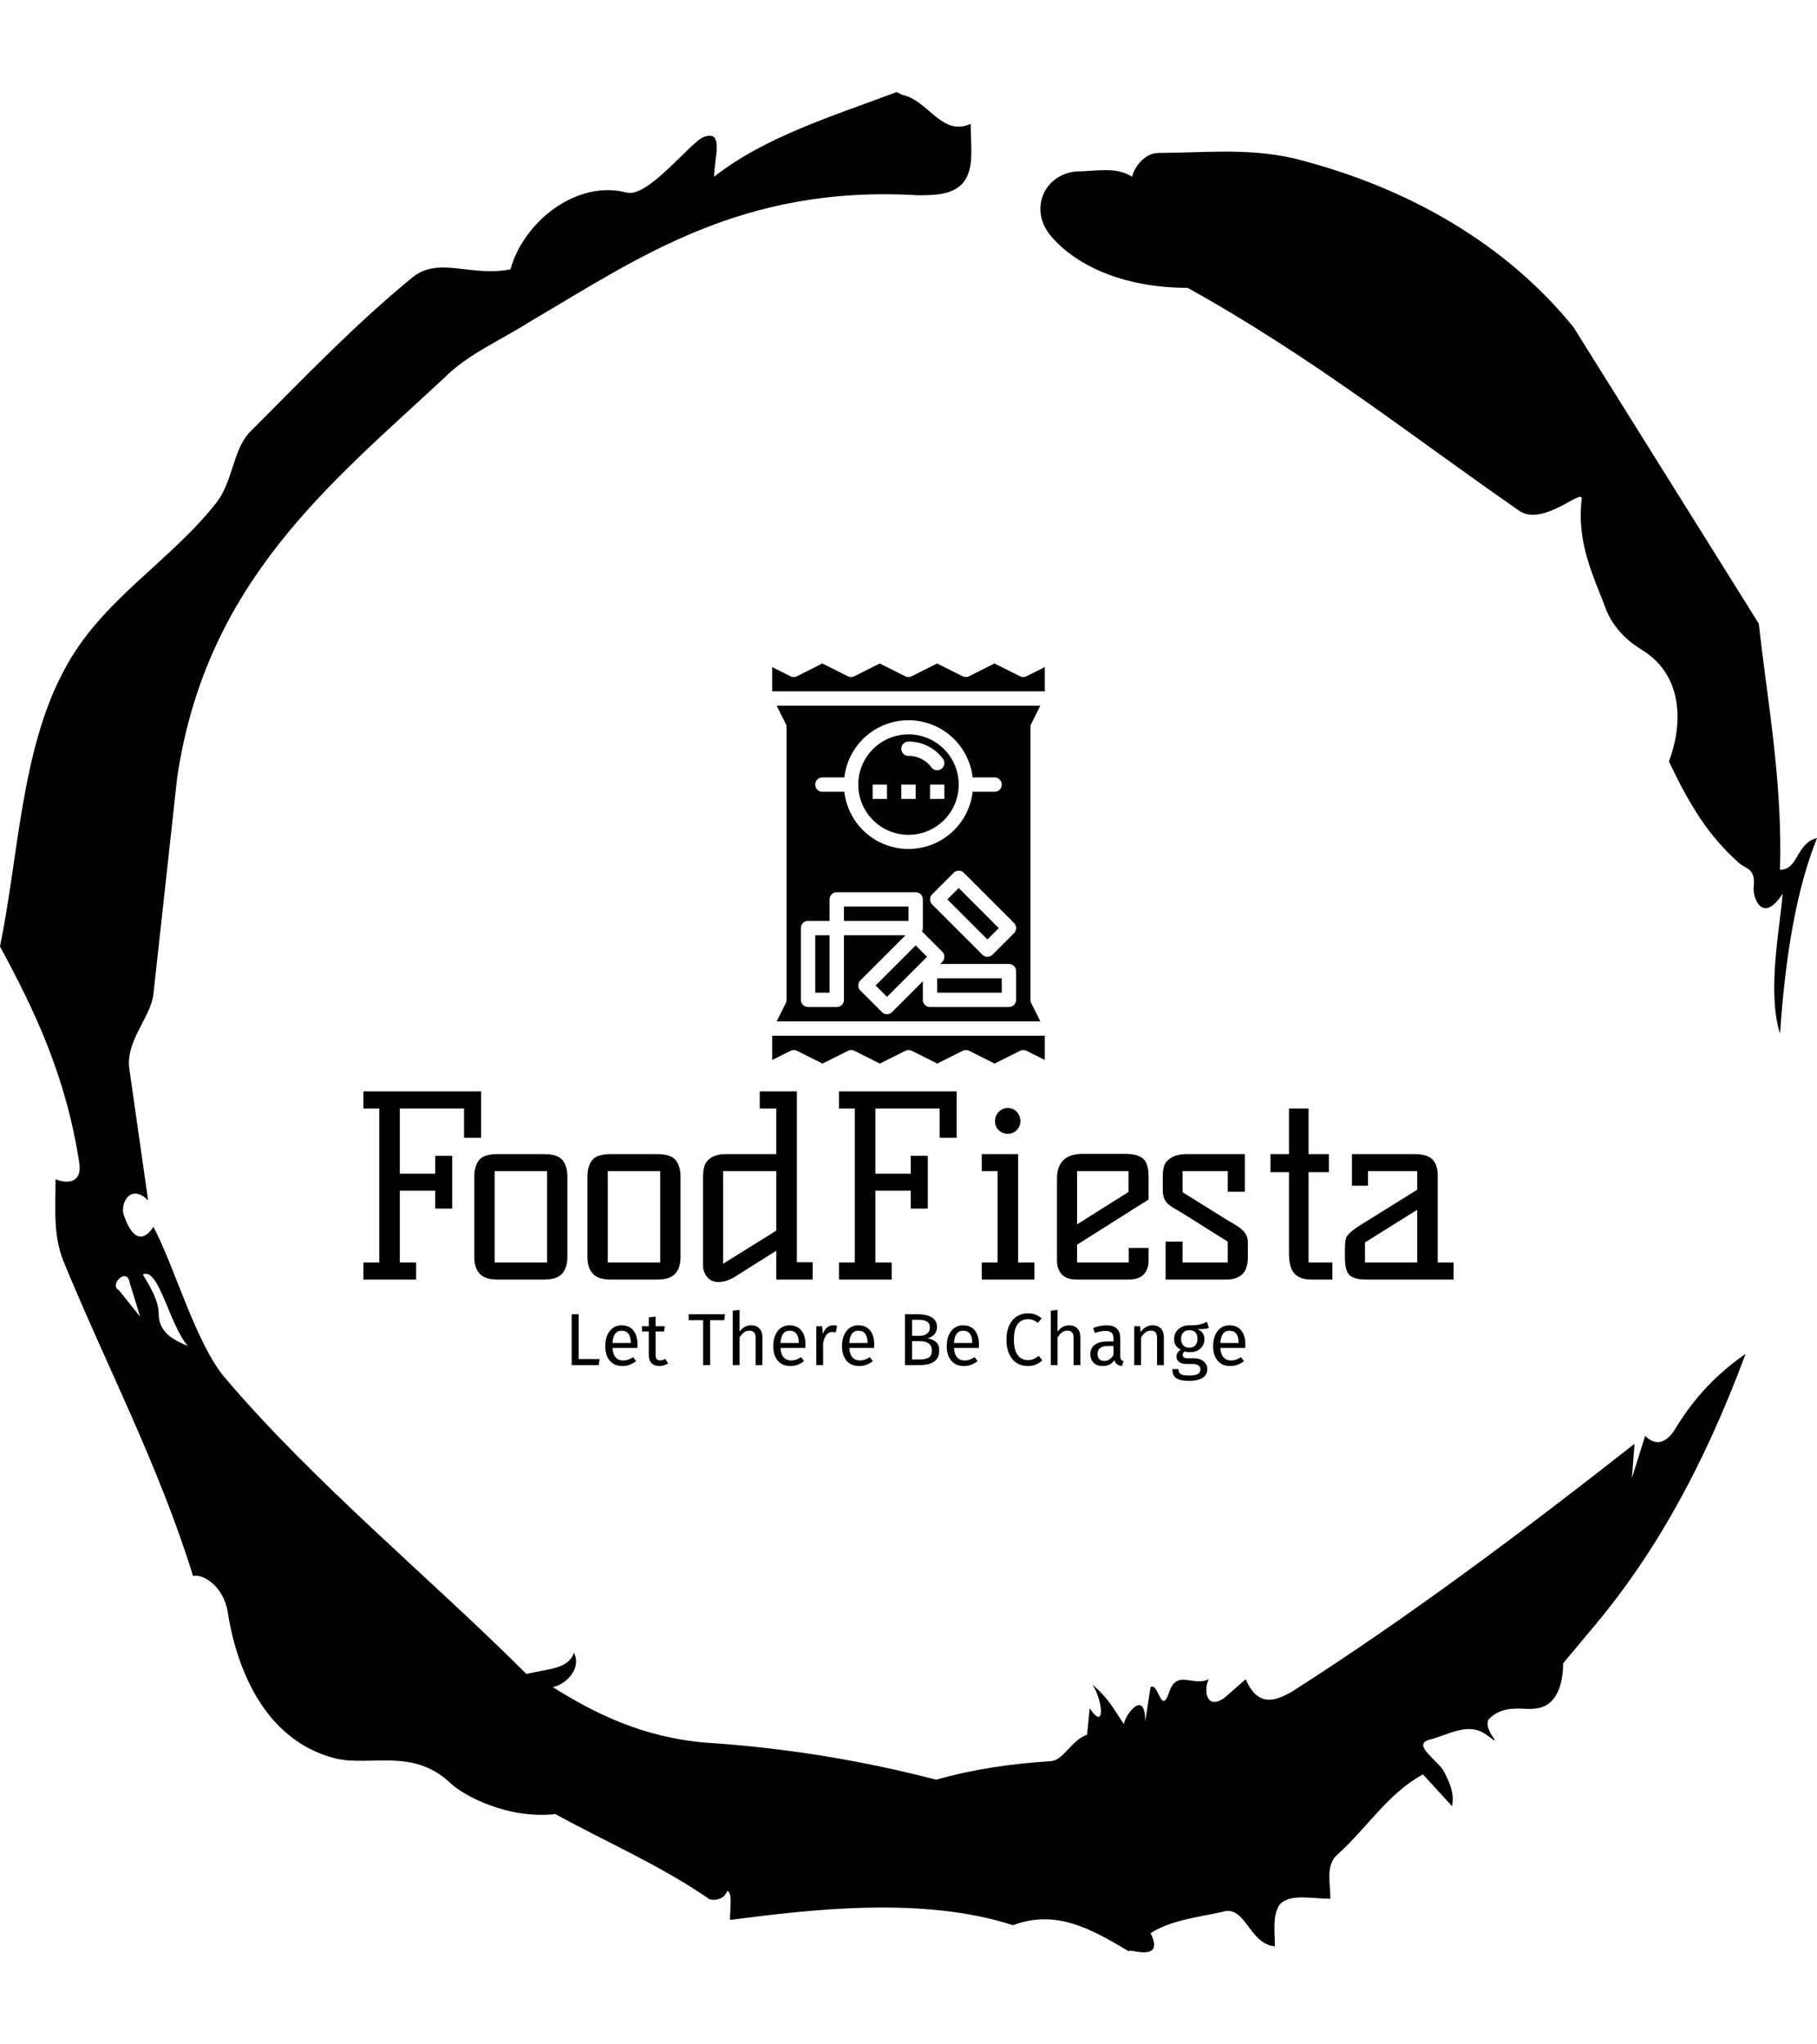 <svg xmlns="http://www.w3.org/2000/svg" width="2000" height="2250"><svg viewBox="0 0 320 360" data-background-color="#c8c8c8" height="2250" width="2000" xmlns="http://www.w3.org/2000/svg" xmlns:xlink="http://www.w3.org/1999/xlink"><svg viewBox="0 0 320 360" height="360" width="320" id="tight-bounds"><svg/><svg viewBox="0 0 320 360" height="360" width="320"><path transform="translate(-74.993 -51.79) scale(4.658)" d="m20.6 59.9.8 1-.4-1.3c-.1-.6-.8.1-.4.3m.9-.6c.3.5.6 1 .6 1.5 0 .7.6 1 1.1 1.2-.7-.8-1.1-3-1.7-2.7m38.4-42.4c1.7 0 3.3-.2 5.1.2 4.4 1.1 8.1 3.3 10.6 6.4l7 11.2c.3 2.8.9 5.9.8 9.3.7 0 .6-1 1.4-1.2-.8 2-1.2 4.5-1.4 7.4-.5-1.6 0-4 .1-5.3-.7 1.1-1.1.3-1.1-.2.1-.8-.3-.7-.6-1-1.1-1-1.8-2.1-2.6-3.8.5-1.3.6-3.2-1-4.2-.5-.3-1.1-.8-1.4-1.6-.4-1.1-1.1-2.4-.9-4.1.1-.5-1.5 1.1-2.4.4-3.9-2.7-7.8-5.8-12.5-8.4-2.5 0-4.3-.9-5.2-2-.8-1-.2-2.3 1-2.4.7 0 1.5-.2 2.1.2.1-.4.5-.9 1-.9M50 14.6l.2.1c1 .2 1.5 1.6 2.6 1.1 0 .7.1 1.4-.1 1.9-.3.8-1.2.8-1.9.8-6.7-.4-10.6 2.4-14.7 4.8-1.1.7-2.3 1.2-3.2 2.1-4.3 4-9 7.7-10.1 15.1l-.9 8.2c-.1.9-1.1 1.8-.9 2.9l.7 4.9c-.7-.7-1.1.2-.9.6.1.3.5 1.3 1.1.4.8 1.5 1.6 4.4 2.7 5.7 3.4 4 7.8 7.6 11.4 11.2.9-.2 1.6-.2 1.8-.8.3.6-.3 1.2-.8 1.3 1.6 1 3.4 1.9 5.8 2.1 3.1.2 6 .7 8.7 1.4 1.4-.4 2.8-.6 4.3-.7.5 0 .8-.8 1.4-1l.1-1c.6.9.5-.3.1-.9.7.6.9 1.1 1.2 1.5 0-.3.8-1.4.8-.1l.2-1.3c.3-.2.4 1.1.7.2.3-.9.9-.2 1.5-.5-.2.4-.1 1.2.6.7l.8-.7c.5 1.2 1.3.7 1.7.5 4.4-2.8 8.8-6.1 13-9.4l-.1 1.3.5-1.6c.5.5.9.1 1.1-.2.6-1 1.4-2 2.7-2.9-1.6 4.3-3.5 7.7-5.9 10.5l-1 1.2c0 .7-.2 1.6-1 1.7-.4.1-1.2-.2-1.8.4-.3.4.7 1.2-.1.6-.7-.5-1.4 0-2.2.2-.6.2.4.8.6 1.2.2.4.4.8.3 1.3l-1.1-1.2c-1.3.7-2.1 2-3.2 3-.5.4-.3 1.1-.3 1.7-.7 0-1.5-.2-1.9.2-.3.4-.2 1-.2 1.6-1-.1-1.1-1.6-2-1.3-.9.2-1.9.3-2.7.8.6 1.2-1 .5-.8.7-1.5-.9-2.8-1.6-4.4-1-3.4-1.1-7.6-.6-10.7-.2 0-.5.1-1-.1-1.1-.2.5-.8.3-.7.3-1.9-1.3-3.8-2.1-5.8-3.2-1.8.2-3.5-.7-4-1.2-1.4-1.3-3-.6-4.3-.9C26 76.9 25 74 24.7 72c-.2-1-1-1.4-1.3-1.3-1.3-4.2-3.3-8-4.9-11.9-.4-1-.3-2-.3-3.1.5.2 1 .1.9-.6-.5-3.3-1.7-5.8-3-8.2.7-3.4.8-7.4 2.4-10.4 1.4-2.7 4-4.1 5.8-6.4.6-.8.6-1.9 1.2-2.6 2-2 4-4.1 6.2-5.9 1-.8 2.2 0 3.7-.3.5-1.8 2.5-3.4 4.4-2.9.8.2 2.4-1.9 2.9-2.1.8-.3.4.8.4 1.5 1.9-1.5 4.5-2.3 6.9-3.2" stroke-miterlimit="10" font-family="none" font-weight="none" font-size="none" text-anchor="none" style="mix-blend-mode:normal" data-fill-palette-color="tertiary"/><svg viewBox="0 0 192 126.33" height="126.33" width="192" transform="translate(64 116.835)"><svg viewBox="0 0 192 126.33" height="126.33" width="192"><svg viewBox="0 0 192 50.978" height="50.978" width="192" transform="translate(0 75.352)"><g id="textblocktransform"><svg viewBox="0 0 192 50.978" height="50.978" width="192" id="textblock"><svg viewBox="0 0 192 33.576" height="33.576" width="192"><svg width="192" viewBox="3.25 -37.5 217.28 38" height="33.576" data-palette-color="#000000"><path d="M17.55-14.15v-3.55H10.5v14.3h3.25V0H3.25v-3.4H6.4v-30.7H3.25v-3.4H26.7v9.25h-3.4v-5.85H10.5v13h7.05v-3.55h3.4v10.5h-3.4ZM39.25 0H30q-2.55 0-3.6-1.18-1.05-1.17-1.05-3.27v-16.1q0-2 .92-3.23Q27.2-25 30-25h9.25q2.75 0 3.7 1.22.95 1.23.95 3.23v16.1q0 2.1-1.05 3.27Q41.8 0 39.25 0ZM29.4-21.6v18.2h10.45v-18.2H29.4ZM61.8 0h-9.25Q50 0 48.95-1.18 47.9-2.35 47.9-4.45v-16.1q0-2 .92-3.23.93-1.22 3.73-1.22h9.25q2.75 0 3.7 1.22.95 1.23.95 3.23v16.1q0 2.1-1.05 3.27Q64.34 0 61.8 0Zm-9.85-21.6v18.2H62.4v-18.2H51.95ZM89.64-3.45h3.15V0h-7.25v-5.75L76.89-.3q-1.55.8-2.92.8-1.38 0-2.2-1-.83-1-.83-2.3v-17.5q0-2.3.7-3.15 1.2-1.55 3.8-1.55h10.1v-9.1h-3.3v-3.4h7.4v34.05Zm-4.1-6.3V-21.6h-10.6v18.45l10.6-6.6Zm26.8-4.4v-3.55h-7.05v14.3h3.25V0h-10.5v-3.4h3.15v-30.7h-3.15v-3.4h23.45v9.25h-3.4v-5.85h-12.8v13h7.05v-3.55h3.4v10.5h-3.4ZM133.74-25v21.6h3.25V0h-10.5v-3.4h3.15v-18.2h-3.15V-25h7.25Zm-2.05-9.2q1.05 0 1.77.77.73.78.73 1.85 0 1.08-.73 1.8-.72.73-1.8.73-1.07 0-1.8-.73-.72-.72-.72-1.8 0-1.07.75-1.85.75-.77 1.8-.77Zm9.8 30.55V-20.1q0-4.95 5.15-4.95h8.45q2.45 0 3.55.95 1.1.95 1.1 3.5v4.65l-14.25 9v3.55h10.3v-2.9h3.95v2.65q0 1.5-.93 2.58Q157.89 0 155.74 0h-10.25q-2.15 0-3.08-1.07-.92-1.08-.92-2.58Zm4-17.95V-11l10.25-6.45v-4.15h-10.25Zm34.04 14.1v3.1q0 4.4-4.3 4.4h-12.1v-7.55h3.4v4.15h9v-4.15l-8.2-5.15q-1.25-.8-2.15-1.3-.9-.5-1.5-1-1.1-1-1.1-2.7v-2.85q0-2.1.7-2.9 1.35-1.55 4-1.55h11.65v7.5h-3.4v-4.1h-9v4.2l8.5 5.3q1.05.65 1.88 1.12.82.48 1.37.98 1.25 1.05 1.25 2.5Zm8.2-26.6h3.9v9.1h4.05v3.6h-4.05v18h4.75V0h-4.2q-2.25 0-3.35-1.18-1.1-1.17-1.1-4.02v-16.2h-3.7V-25h3.7v-9.1Zm29.65 30.7h3.15V0h-17.4q-2.55 0-3.45-1-.8-.9-.8-3.4v-1.85q0-1.8.45-2.45.65-.95 2.95-2.35l11-6.85v-3.7h-9.8v2.9h-3.2V-25h12.5q2.55 0 3.57 1.1 1.03 1.1 1.03 3.2v17.3Zm-4.1 0v-10.5l-10.4 6.5v4h10.4Z" opacity="1" fill="#000" class="wordmark-text-0" data-fill-palette-color="primary" id="text-0"/></svg></svg><svg viewBox="0 0 118.656 12.503" height="12.503" width="118.656" transform="translate(36.672 38.475)"><svg width="118.656" viewBox="5 -37.4 455.96 48.05" height="12.503" data-palette-color="#000000"><path d="M5-34.45h4.75v30.3H23.9L23.35 0H5v-34.45Zm44.55 20.5q0 1.15-.1 2.35h-16.8q.3 4.35 2.2 6.4 1.9 2.05 4.9 2.05 1.9 0 3.5-.55t3.35-1.75l2 2.75Q44.4.6 39.4.6 33.9.6 30.82-3q-3.07-3.6-3.07-9.9 0-4.1 1.32-7.28 1.33-3.17 3.8-4.97 2.48-1.8 5.83-1.8 5.25 0 8.05 3.45 2.8 3.45 2.8 9.55ZM45-15v-.3q0-3.9-1.55-5.95-1.55-2.05-4.65-2.05-5.65 0-6.15 8.3H45ZM68.45-4.25 70.2-1.2Q67.59.6 64.3.6q-3.35 0-5.23-1.93Q57.2-3.25 57.2-6.9v-15.9h-4.6v-3.55h4.6v-5.95l4.6-.55v6.5h6.25l-.5 3.55H61.8v15.7q0 2.05.72 2.97.73.93 2.43.93 1.55 0 3.5-1.05Zm15.74-30.2h24.6l-.5 4.05h-9.55V0h-4.75v-30.4h-9.8v-4.05Zm42.25 7.5q3.6 0 5.62 2.15 2.03 2.15 2.03 5.9V0h-4.6v-18.25q0-2.8-1.08-3.95-1.07-1.15-3.12-1.15t-3.65 1.2q-1.6 1.2-3 3.4V0h-4.6v-36.9l4.6-.5v14.7q3.1-4.25 7.8-4.25Zm36.8 13q0 1.15-.1 2.35h-16.8q.3 4.35 2.2 6.4 1.9 2.05 4.9 2.05 1.9 0 3.5-.55t3.35-1.75l2 2.75q-4.2 3.3-9.2 3.3-5.5 0-8.58-3.6-3.07-3.6-3.07-9.9 0-4.1 1.32-7.28 1.33-3.17 3.8-4.97 2.48-1.8 5.83-1.8 5.25 0 8.05 3.45 2.8 3.45 2.8 9.55ZM158.69-15v-.3q0-3.9-1.55-5.95-1.55-2.05-4.65-2.05-5.65 0-6.15 8.3h12.35Zm23.34-11.95q1.4 0 2.6.3l-.85 4.5q-1.2-.3-2.3-.3-2.45 0-3.95 1.8t-2.35 5.6V0h-4.6v-26.35h3.95l.45 5.35q1.05-2.95 2.85-4.45t4.2-1.5Zm27.75 13q0 1.15-.1 2.35h-16.8q.3 4.35 2.2 6.4 1.9 2.05 4.9 2.05 1.9 0 3.5-.55t3.35-1.75l2 2.75q-4.2 3.3-9.2 3.3-5.5 0-8.57-3.6-3.08-3.6-3.08-9.9 0-4.1 1.33-7.28 1.32-3.17 3.8-4.97 2.47-1.8 5.82-1.8 5.25 0 8.05 3.45 2.8 3.45 2.8 9.55ZM205.23-15v-.3q0-3.9-1.55-5.95-1.55-2.05-4.65-2.05-5.65 0-6.15 8.3h12.35Zm40.6-3.2q3.55.6 5.75 2.5t2.2 5.9q0 9.8-13.65 9.8h-9.5v-34.45h8.15q6.55 0 10.02 2.15 3.48 2.15 3.48 6.55 0 3-1.88 5-1.87 2-4.57 2.55Zm-6.55-12.5h-3.9v10.85h5.2q3 0 4.92-1.45 1.93-1.45 1.93-4.1 0-3-2.03-4.15-2.02-1.15-6.12-1.15Zm.85 26.9q4.2 0 6.42-1.25 2.23-1.25 2.23-4.75 0-3.4-2.15-4.9-2.15-1.5-5.6-1.5h-5.65v12.4h4.75Zm40.54-10.15q0 1.15-.1 2.35h-16.8q.3 4.35 2.2 6.4 1.9 2.05 4.9 2.05 1.9 0 3.5-.55t3.35-1.75l2 2.75q-4.2 3.3-9.2 3.3-5.5 0-8.57-3.6-3.08-3.6-3.08-9.9 0-4.1 1.33-7.28 1.32-3.17 3.8-4.97 2.47-1.8 5.82-1.8 5.25 0 8.05 3.45 2.8 3.45 2.8 9.55ZM276.12-15v-.3q0-3.9-1.55-5.95-1.55-2.05-4.65-2.05-5.65 0-6.15 8.3h12.35Zm37.45-20.05q3.1 0 5.22.8 2.13.8 4.33 2.6l-2.6 3.05q-3.15-2.55-6.65-2.55-4.3 0-6.93 3.3-2.62 3.3-2.62 10.6 0 7.1 2.6 10.47 2.6 3.38 6.9 3.38 2.2 0 3.85-.75t3.5-2.1l2.35 3q-1.6 1.65-4.1 2.75-2.5 1.1-5.75 1.1-4.2 0-7.48-2.08-3.27-2.07-5.1-6.1-1.82-4.02-1.82-9.67t1.9-9.68q1.9-4.02 5.15-6.07 3.25-2.05 7.25-2.05Zm28.1 8.1q3.6 0 5.62 2.15 2.03 2.15 2.03 5.9V0h-4.6v-18.25q0-2.8-1.08-3.95-1.07-1.15-3.12-1.15t-3.65 1.2q-1.6 1.2-3 3.4V0h-4.6v-36.9l4.6-.5v14.7q3.1-4.25 7.8-4.25Zm34.64 20.8q0 1.6.55 2.37.55.78 1.65 1.18L377.46.6q-2.05-.25-3.3-1.15-1.25-.9-1.85-2.8Q369.66.6 364.46.6q-3.9 0-6.15-2.2-2.25-2.2-2.25-5.75 0-4.2 3.03-6.45 3.02-2.25 8.57-2.25h4.05V-18q0-2.8-1.35-4-1.35-1.2-4.15-1.2-2.9 0-7.1 1.4l-1.15-3.35q4.9-1.8 9.1-1.8 4.65 0 6.95 2.27 2.3 2.28 2.3 6.48v12.05Zm-10.8 3.3q3.95 0 6.2-4.1V-13h-3.45q-7.3 0-7.3 5.4 0 2.35 1.15 3.55 1.15 1.2 3.4 1.2Zm32.65-24.1q3.6 0 5.63 2.15 2.02 2.15 2.02 5.9V0h-4.6v-18.25q0-2.8-1.05-3.95-1.05-1.15-3.1-1.15-2.1 0-3.7 1.2t-3 3.45V0h-4.6v-26.35h3.95l.4 3.9q1.4-2.1 3.48-3.3 2.07-1.2 4.57-1.2Zm36.8-2.35 1.35 4.15q-1.5.5-3.3.65-1.8.15-4.4.15 4.65 2.1 4.65 6.65 0 3.95-2.7 6.45t-7.35 2.5q-1.8 0-3.35-.5-.6.4-.95 1.07-.35.68-.35 1.38 0 2.15 3.45 2.15h4.2q2.65 0 4.7.95 2.05.95 3.17 2.6 1.13 1.65 1.13 3.75 0 3.85-3.15 5.93-3.15 2.07-9.2 2.07-4.25 0-6.73-.87-2.47-.88-3.52-2.63-1.05-1.75-1.05-4.5h4.15q0 1.6.6 2.53.6.92 2.15 1.4 1.55.47 4.4.47 4.15 0 5.92-1.02 1.78-1.03 1.78-3.08 0-1.85-1.4-2.8-1.4-.95-3.9-.95h-4.15q-3.35 0-5.08-1.43-1.72-1.42-1.72-3.57 0-1.3.75-2.5t2.15-2.15q-2.3-1.2-3.38-2.98-1.07-1.77-1.07-4.32 0-2.65 1.32-4.75 1.33-2.1 3.65-3.28 2.33-1.17 5.18-1.17 3.1.05 5.2-.23 2.1-.27 3.47-.75 1.38-.47 3.38-1.37Zm-12.05 5.65q-2.6 0-4.03 1.62-1.42 1.63-1.42 4.28 0 2.7 1.45 4.32 1.45 1.63 4.1 1.63 2.7 0 4.12-1.58 1.43-1.57 1.43-4.42 0-5.85-5.65-5.85Zm38.05 9.7q0 1.15-.1 2.35h-16.8q.3 4.35 2.2 6.4 1.9 2.05 4.9 2.05 1.9 0 3.5-.55t3.35-1.75l2 2.75q-4.2 3.3-9.2 3.3-5.5 0-8.58-3.6-3.07-3.6-3.07-9.9 0-4.1 1.32-7.28 1.33-3.17 3.8-4.97 2.48-1.8 5.83-1.8 5.25 0 8.05 3.45 2.8 3.45 2.8 9.55ZM456.41-15v-.3q0-3.9-1.55-5.95-1.55-2.05-4.65-2.05-5.65 0-6.15 8.3h12.35Z" opacity="1" fill="#000" class="slogan-text-1" data-fill-palette-color="secondary" id="text-1"/></svg></svg></svg></g></svg><svg viewBox="0 0 48.009 70.452" height="70.452" width="48.009" transform="translate(71.995)"><svg xmlns="http://www.w3.org/2000/svg" viewBox="13 4.118 38 55.764" x="0" y="0" height="70.452" width="48.009" class="icon-icon-0" data-fill-palette-color="accent" id="icon-0"><g data-fill-palette-color="accent"><path transform="rotate(-45 31 47)" data-fill-palette-color="accent" d="M27.05 45.879h7.9v2.243h-7.9z"/><path data-fill-palette-color="accent" d="M23 38h9v2h-9zM32 28a7 7 0 1 0-7-7 7.009 7.009 0 0 0 7 7Zm5-5h-2v-2h2Zm-5-8a5.957 5.957 0 0 1 4.8 2.4 1 1 0 0 1-1.6 1.2A3.964 3.964 0 0 0 32 17a1 1 0 0 1 0-2Zm-1 6h2v2h-2Zm-4 0h2v2h-2Z"/><path transform="rotate(-45 41 39)" data-fill-palette-color="accent" d="M39.879 35.05h2.243v7.9h-2.243z"/><path data-fill-palette-color="accent" d="M36 48h9v2h-9zM19 42h2v8h-2z"/><path d="M14.9 51.447 13.618 54h36.764l-1.277-2.553A1 1 0 0 1 49 51V13a1 1 0 0 1 .1-.447L50.382 10H13.618l1.282 2.553A1 1 0 0 1 15 13v38a1 1 0 0 1-.1.447Zm31.812-9.74-3 3a1 1 0 0 1-1.414 0l-7-7a1 1 0 0 1 0-1.414l3-3a1 1 0 0 1 1.414 0l7 7a1 1 0 0 1-.005 1.414ZM20 20h3.059a9 9 0 0 1 17.882 0H44a1 1 0 0 1 0 2h-3.059a9 9 0 0 1-17.882 0H20a1 1 0 0 1 0-2Zm-3 21a1 1 0 0 1 1-1h3v-3a1 1 0 0 1 1-1h11a1 1 0 0 1 1 1v4a.974.974 0 0 1-.126.46l2.833 2.833a1 1 0 0 1 0 1.414l-.293.293H46a1 1 0 0 1 1 1v4a1 1 0 0 1-1 1H35a1 1 0 0 1-1-1v-2.586l-4.293 4.293a1 1 0 0 1-1.414 0l-3-3a1 1 0 0 1 0-1.414L31.586 42H23v9a1 1 0 0 1-1 1h-4a1 1 0 0 1-1-1ZM48.44 5.9a1 1 0 0 1-.892 0l-3.561-1.782L40.436 5.9a1.006 1.006 0 0 1-.9 0l-3.547-1.782L32.438 5.9a1 1 0 0 1-.894 0l-3.553-1.782L24.439 5.9a1 1 0 0 1-.894 0l-3.552-1.782L16.442 5.9a1 1 0 0 1-.894 0L13 4.619V8h38V4.617ZM13 59.383l2.56-1.278a1 1 0 0 1 .892 0l3.561 1.777 3.551-1.777a1.006 1.006 0 0 1 .895 0l3.552 1.777 3.551-1.777a1 1 0 0 1 .894 0l3.553 1.777 3.552-1.777a1 1 0 0 1 .894 0l3.552 1.777 3.551-1.777a1 1 0 0 1 .894 0L51 59.381V56H13Z" data-fill-palette-color="accent"/></g></svg></svg></svg></svg></svg></svg></svg></svg>